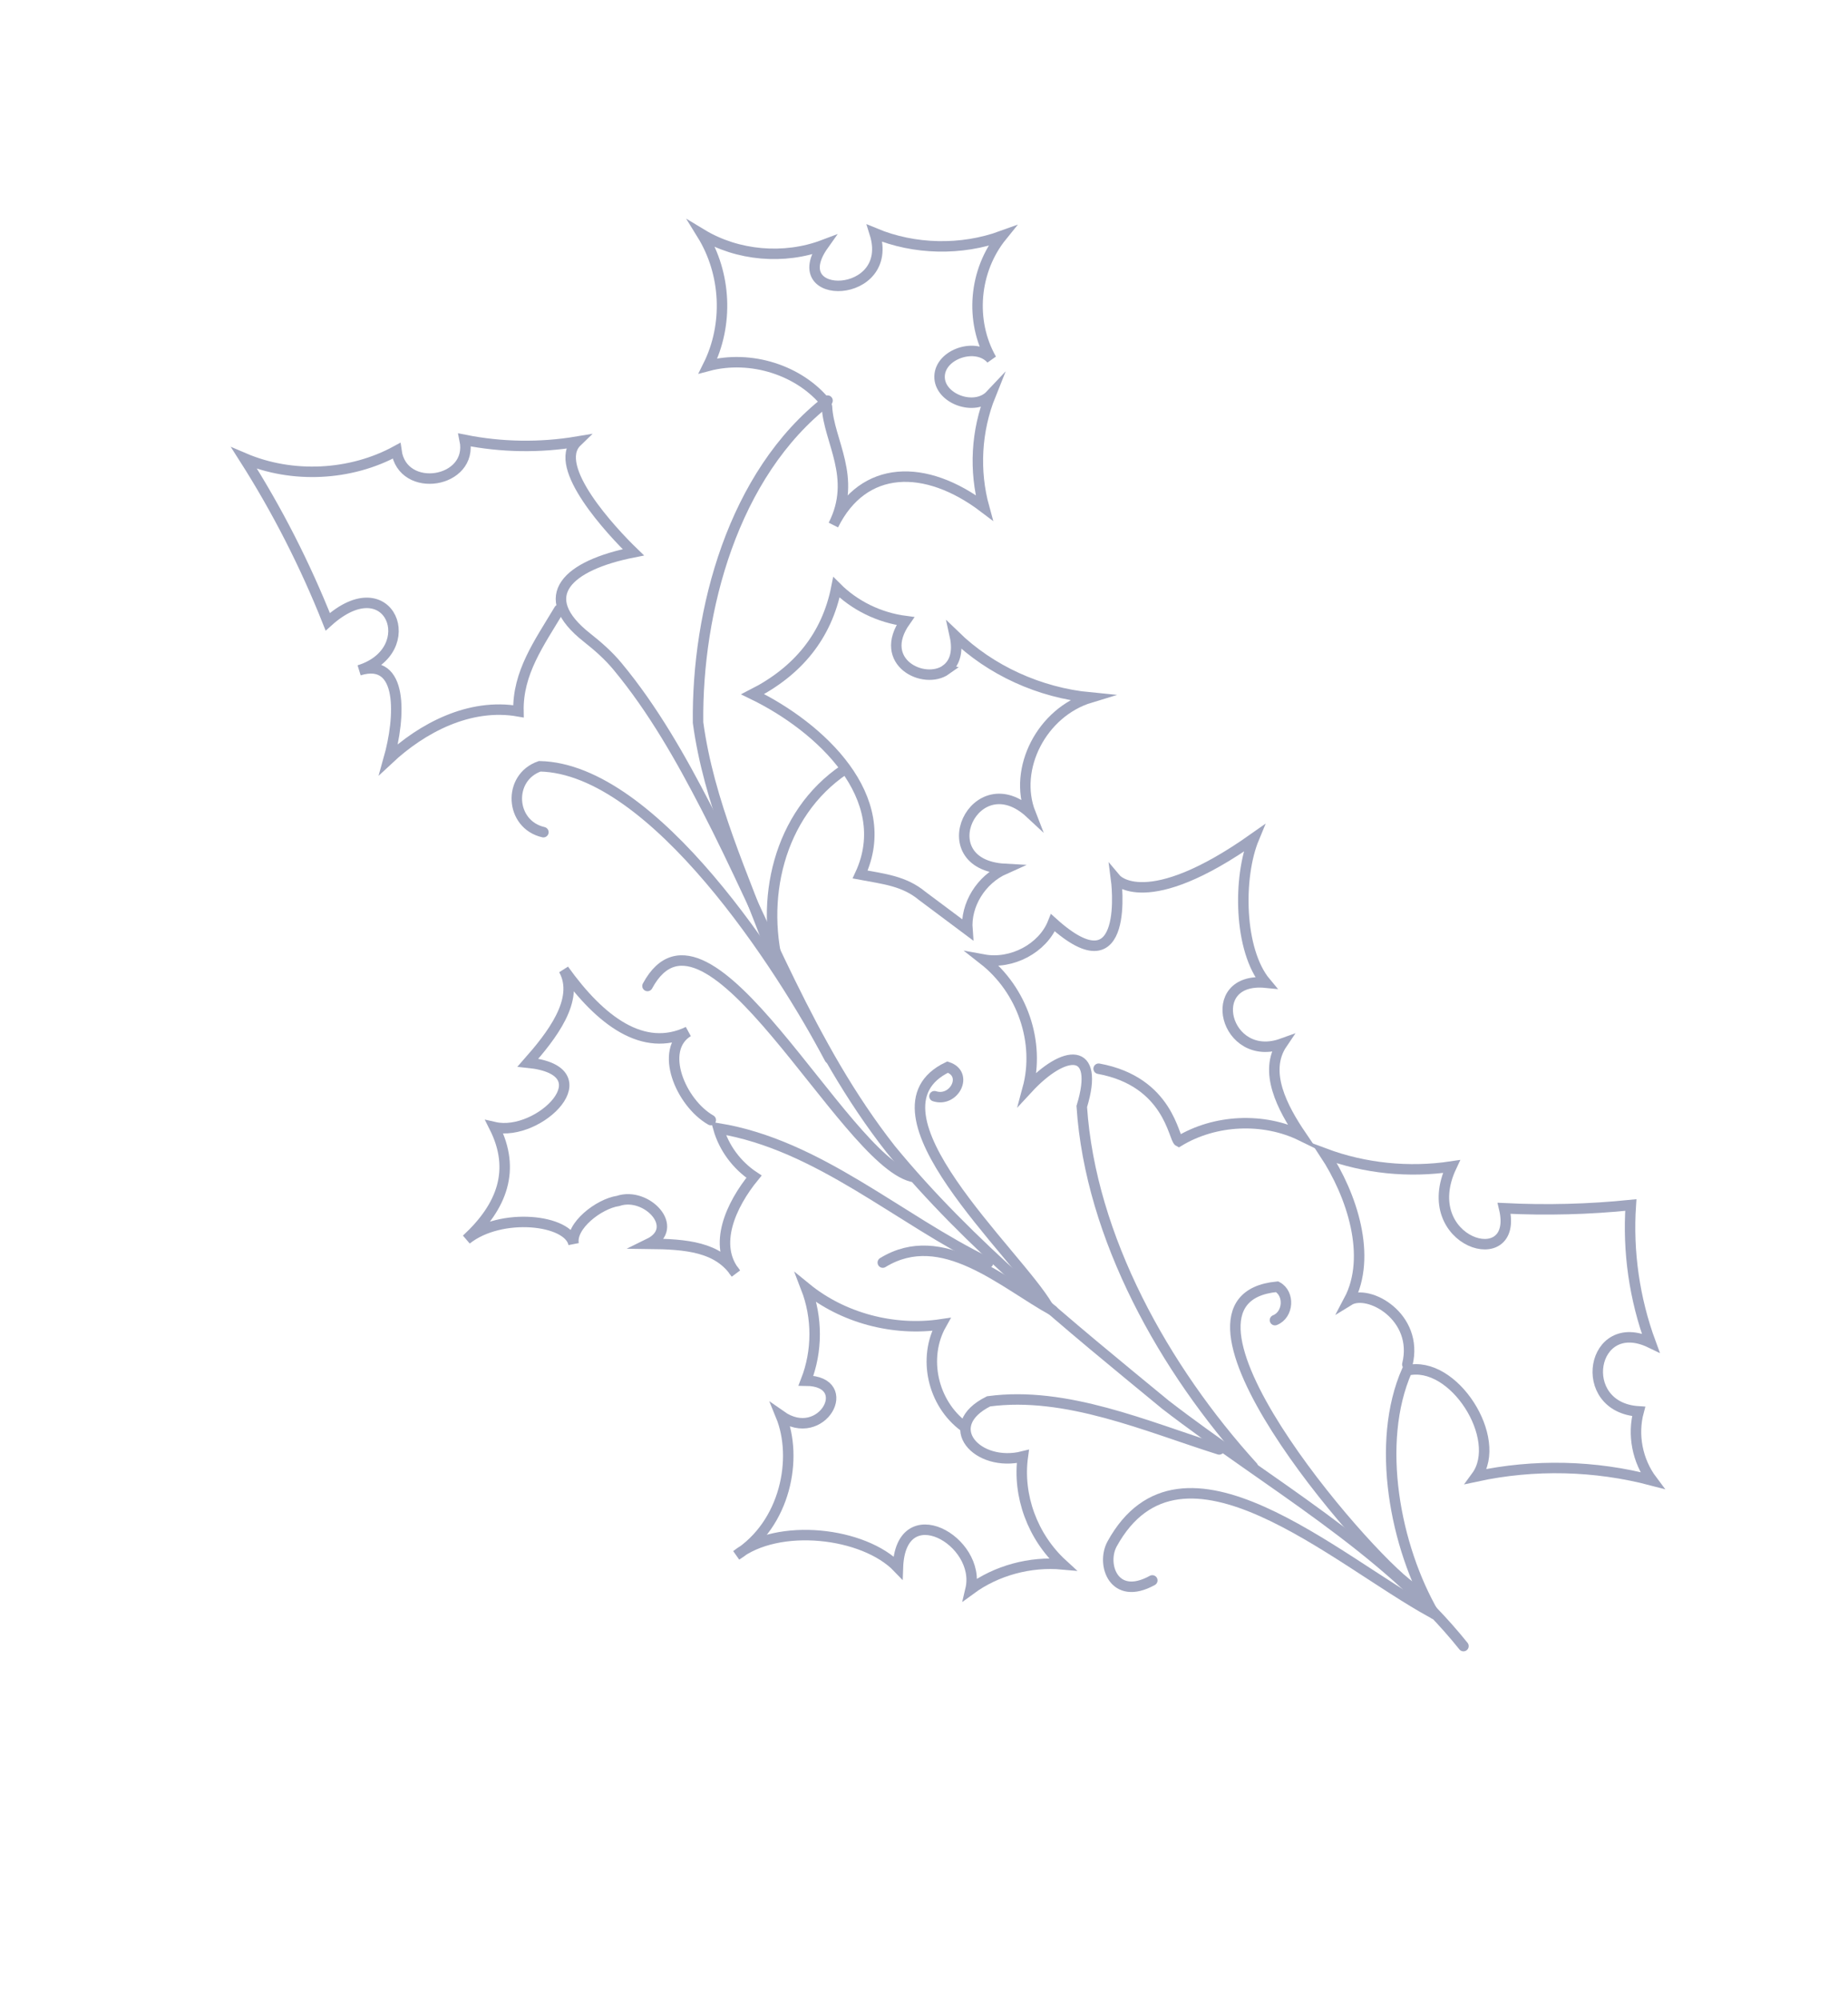 <svg width="353" height="382" viewBox="0 0 353 382" fill="none" xmlns="http://www.w3.org/2000/svg">
<g clip-path="url(#clip0_65_9)">
<path d="M279.545 314.36C264.395 295.472 242.037 283.245 222.626 268.266C204.173 253.07 185.195 237.811 170.151 219.478C154.633 199.718 146.252 176.118 134.895 154.191C130.098 144.902 124.769 135.466 117.968 127.274C116.287 125.238 114.27 123.451 112.17 121.796C101.989 113.812 108.499 107.949 120.976 105.478C116.853 101.493 105.287 89.098 110.199 84.351C103.116 85.534 95.8 85.42 88.765 84.014C90.486 92.293 76.874 94.465 75.724 86.093C66.979 90.879 55.815 91.426 46.647 87.508C52.969 97.43 58.297 107.896 62.605 118.745C74.505 108.004 80.719 124.271 68.598 128.014C77.124 125.384 76.5 136.983 74.243 144.986C80.561 139.075 89.669 134.199 99.031 135.843C98.878 128.459 102.956 122.875 106.811 116.429" stroke="#9FA5BE" stroke-width="2" stroke-miterlimit="10" stroke-linecap="round"/>
<path d="M273.473 307.937C255.214 297.978 225.679 270.8 212.431 294.85C210.309 298.727 212.745 305.892 220.111 301.816" stroke="#9FA5BE" stroke-width="2" stroke-miterlimit="10" stroke-linecap="round"/>
<path d="M269.567 303.088C260.391 296.678 218.768 248.126 243.95 245.732C246.387 247.026 246.14 251.082 243.538 252.112" stroke="#9FA5BE" stroke-width="2" stroke-miterlimit="10" stroke-linecap="round"/>
<path d="M273.922 308.216C266.481 295.425 262.673 275.52 268.761 261.719C277.632 259.58 287.264 274.786 282.013 281.952C293.055 279.566 304.702 279.85 315.579 282.722C312.758 278.967 311.807 274.012 313.011 269.542C300.795 268.782 303.946 250.959 315.298 256.441C312.202 248.04 310.913 239.021 311.513 230.129C303.49 230.95 295.392 231.155 287.321 230.754C290.332 243.364 270.395 237.324 277.256 222.772C269.132 223.999 260.663 223.137 253.027 220.286C258.245 228.205 262.121 239.947 257.666 248.344C261.36 246.058 271.078 251.45 268.826 260.567" stroke="#9FA5BE" stroke-width="2" stroke-miterlimit="10" stroke-linecap="round"/>
<path d="M232.886 276.799C219 272.419 203.644 265.624 188.833 267.62C179.418 272.335 186.692 280.312 195.38 278.141C194.343 285.63 197.236 293.508 202.956 298.743C196.756 298.173 190.319 299.922 185.391 303.539C187.588 294.255 172.003 285.483 171.518 299.371C165.03 292.607 148.64 290.714 140.672 297.003C150.094 291.079 152.462 278.416 149.162 270.366C157.006 275.885 163.601 263.756 153.956 263.669C156.158 258.018 156.164 251.619 153.983 245.98C160.965 251.685 170.656 254.288 179.807 252.915C176.201 259.312 178.145 267.995 184.14 272.423" stroke="#9FA5BE" stroke-width="2" stroke-miterlimit="10" stroke-linecap="round"/>
<path d="M188.755 241.14C171.726 232.895 156.39 218.621 137.225 215.488C138.27 219.187 140.714 222.514 144.026 224.71C139.603 230.109 136.087 237.837 140.544 243.173C137.157 238.106 131.113 237.603 123.935 237.524C130.149 234.495 123.503 227.51 118.071 229.345C114.387 229.894 108.902 234.122 109.573 237.587C108.635 232.844 95.653 231.474 89.105 236.701C95.965 230.384 98.535 223.392 94.438 215.253C102.974 217.217 115.896 204.494 100.851 202.939C105.245 197.949 110.88 190.879 107.688 185.18C114.694 194.968 122.9 201.12 131.435 197.019C125.769 200.492 130.023 210.604 135.769 213.898" stroke="#9FA5BE" stroke-width="2" stroke-miterlimit="10" stroke-linecap="round"/>
<path d="M158.471 202.13C149.367 184.817 124.912 146.799 103.102 146.34C96.905 148.483 97.409 157.472 103.798 158.924" stroke="#9FA5BE" stroke-width="2" stroke-miterlimit="10" stroke-linecap="round"/>
<path d="M174.169 224.703C160.936 221.28 135.07 167.214 123.683 188.296" stroke="#9FA5BE" stroke-width="2" stroke-miterlimit="10" stroke-linecap="round"/>
<path d="M239.306 280.096C222.448 261.53 208.291 236.339 206.637 211.313C210.179 199.738 203.311 200.321 196.311 207.897C198.706 199.053 195.287 189.053 187.876 183.254C193.265 184.247 199.193 181.09 201.128 176.22C216.091 189.691 213.193 167.886 213.193 167.886C213.193 167.886 218.9 174.662 239.522 160.09C236.454 167.485 236.606 181.463 241.8 187.665C229.71 186.463 234.002 203.235 244.914 199.299C241.28 204.66 244.961 211.582 248.571 216.899C241.325 213.353 232.062 213.779 225.162 217.972C224.177 217.46 223.295 206.554 209.86 204.096" stroke="#9FA5BE" stroke-width="2" stroke-miterlimit="10" stroke-linecap="round"/>
<path d="M178.497 209.347C182.29 210.578 185.061 205.098 181.011 203.788C163.591 212.139 194.338 239.399 200.176 249.519" stroke="#9FA5BE" stroke-width="2" stroke-miterlimit="10" stroke-linecap="round"/>
<path d="M168.628 241.118C179.976 234.162 191.597 245.082 201.104 250.281" stroke="#9FA5BE" stroke-width="2" stroke-miterlimit="10" stroke-linecap="round"/>
<path d="M180.734 127.897C176.525 130.902 167.406 126.454 172.939 118.607C167.939 117.949 163.235 115.639 159.774 112.168C157.924 121.525 152.338 128.218 143.774 132.577C156.695 138.843 171.127 152.319 164.301 167.006C168.89 167.867 172.72 168.246 176.143 171.081C179.028 173.225 181.923 175.386 184.791 177.54C184.412 172.798 187.393 167.968 191.941 165.939C177.111 165.12 186.263 145.481 196.838 155.331C193.479 146.765 199.034 136.016 208.269 133.217C198.544 132.276 189.211 128.011 182.389 121.385C183.121 124.686 182.242 126.788 180.707 127.891L180.734 127.897Z" stroke="#9FA5BE" stroke-width="2" stroke-miterlimit="10" stroke-linecap="round"/>
<path d="M149.063 185.881C145.03 172.166 148.55 155.522 161.338 146.924" stroke="#9FA5BE" stroke-width="2" stroke-miterlimit="10" stroke-linecap="round"/>
<path d="M157.885 77.108C152.823 70.702 143.422 67.7 135.247 69.875C139.193 61.977 138.735 52.262 134.091 44.751C140.885 48.852 149.79 49.629 157.303 46.786C149.512 57.753 171.106 57.323 167.085 44.543C174.677 47.703 183.617 47.89 191.392 45.059C186.035 51.67 185.2 61.282 189.373 68.591C186.507 65.297 179.581 67.577 179.473 71.863C179.366 76.148 186.189 78.656 189.206 75.45C186.464 82.273 186.047 89.903 187.989 96.944C176.768 88.434 164.913 88.724 159.191 100.266C163.798 91.24 158.275 84.232 157.964 77.656" stroke="#9FA5BE" stroke-width="2" stroke-miterlimit="10" stroke-linecap="round"/>
<path d="M147.319 181.645C142.009 167.359 135.379 153.116 133.339 137.982C133.106 116.777 139.938 90.545 158.073 76.502" stroke="#9FA5BE" stroke-width="2" stroke-miterlimit="10" stroke-linecap="round"/>
</g>
<defs>
<clipPath id="clip0_65_9">
<rect width="204.521" height="331.397" fill="white" transform="matrix(0.877 -0.48 0.52 0.854 0.271 98.962)"/>
</clipPath>
</defs>
</svg>
